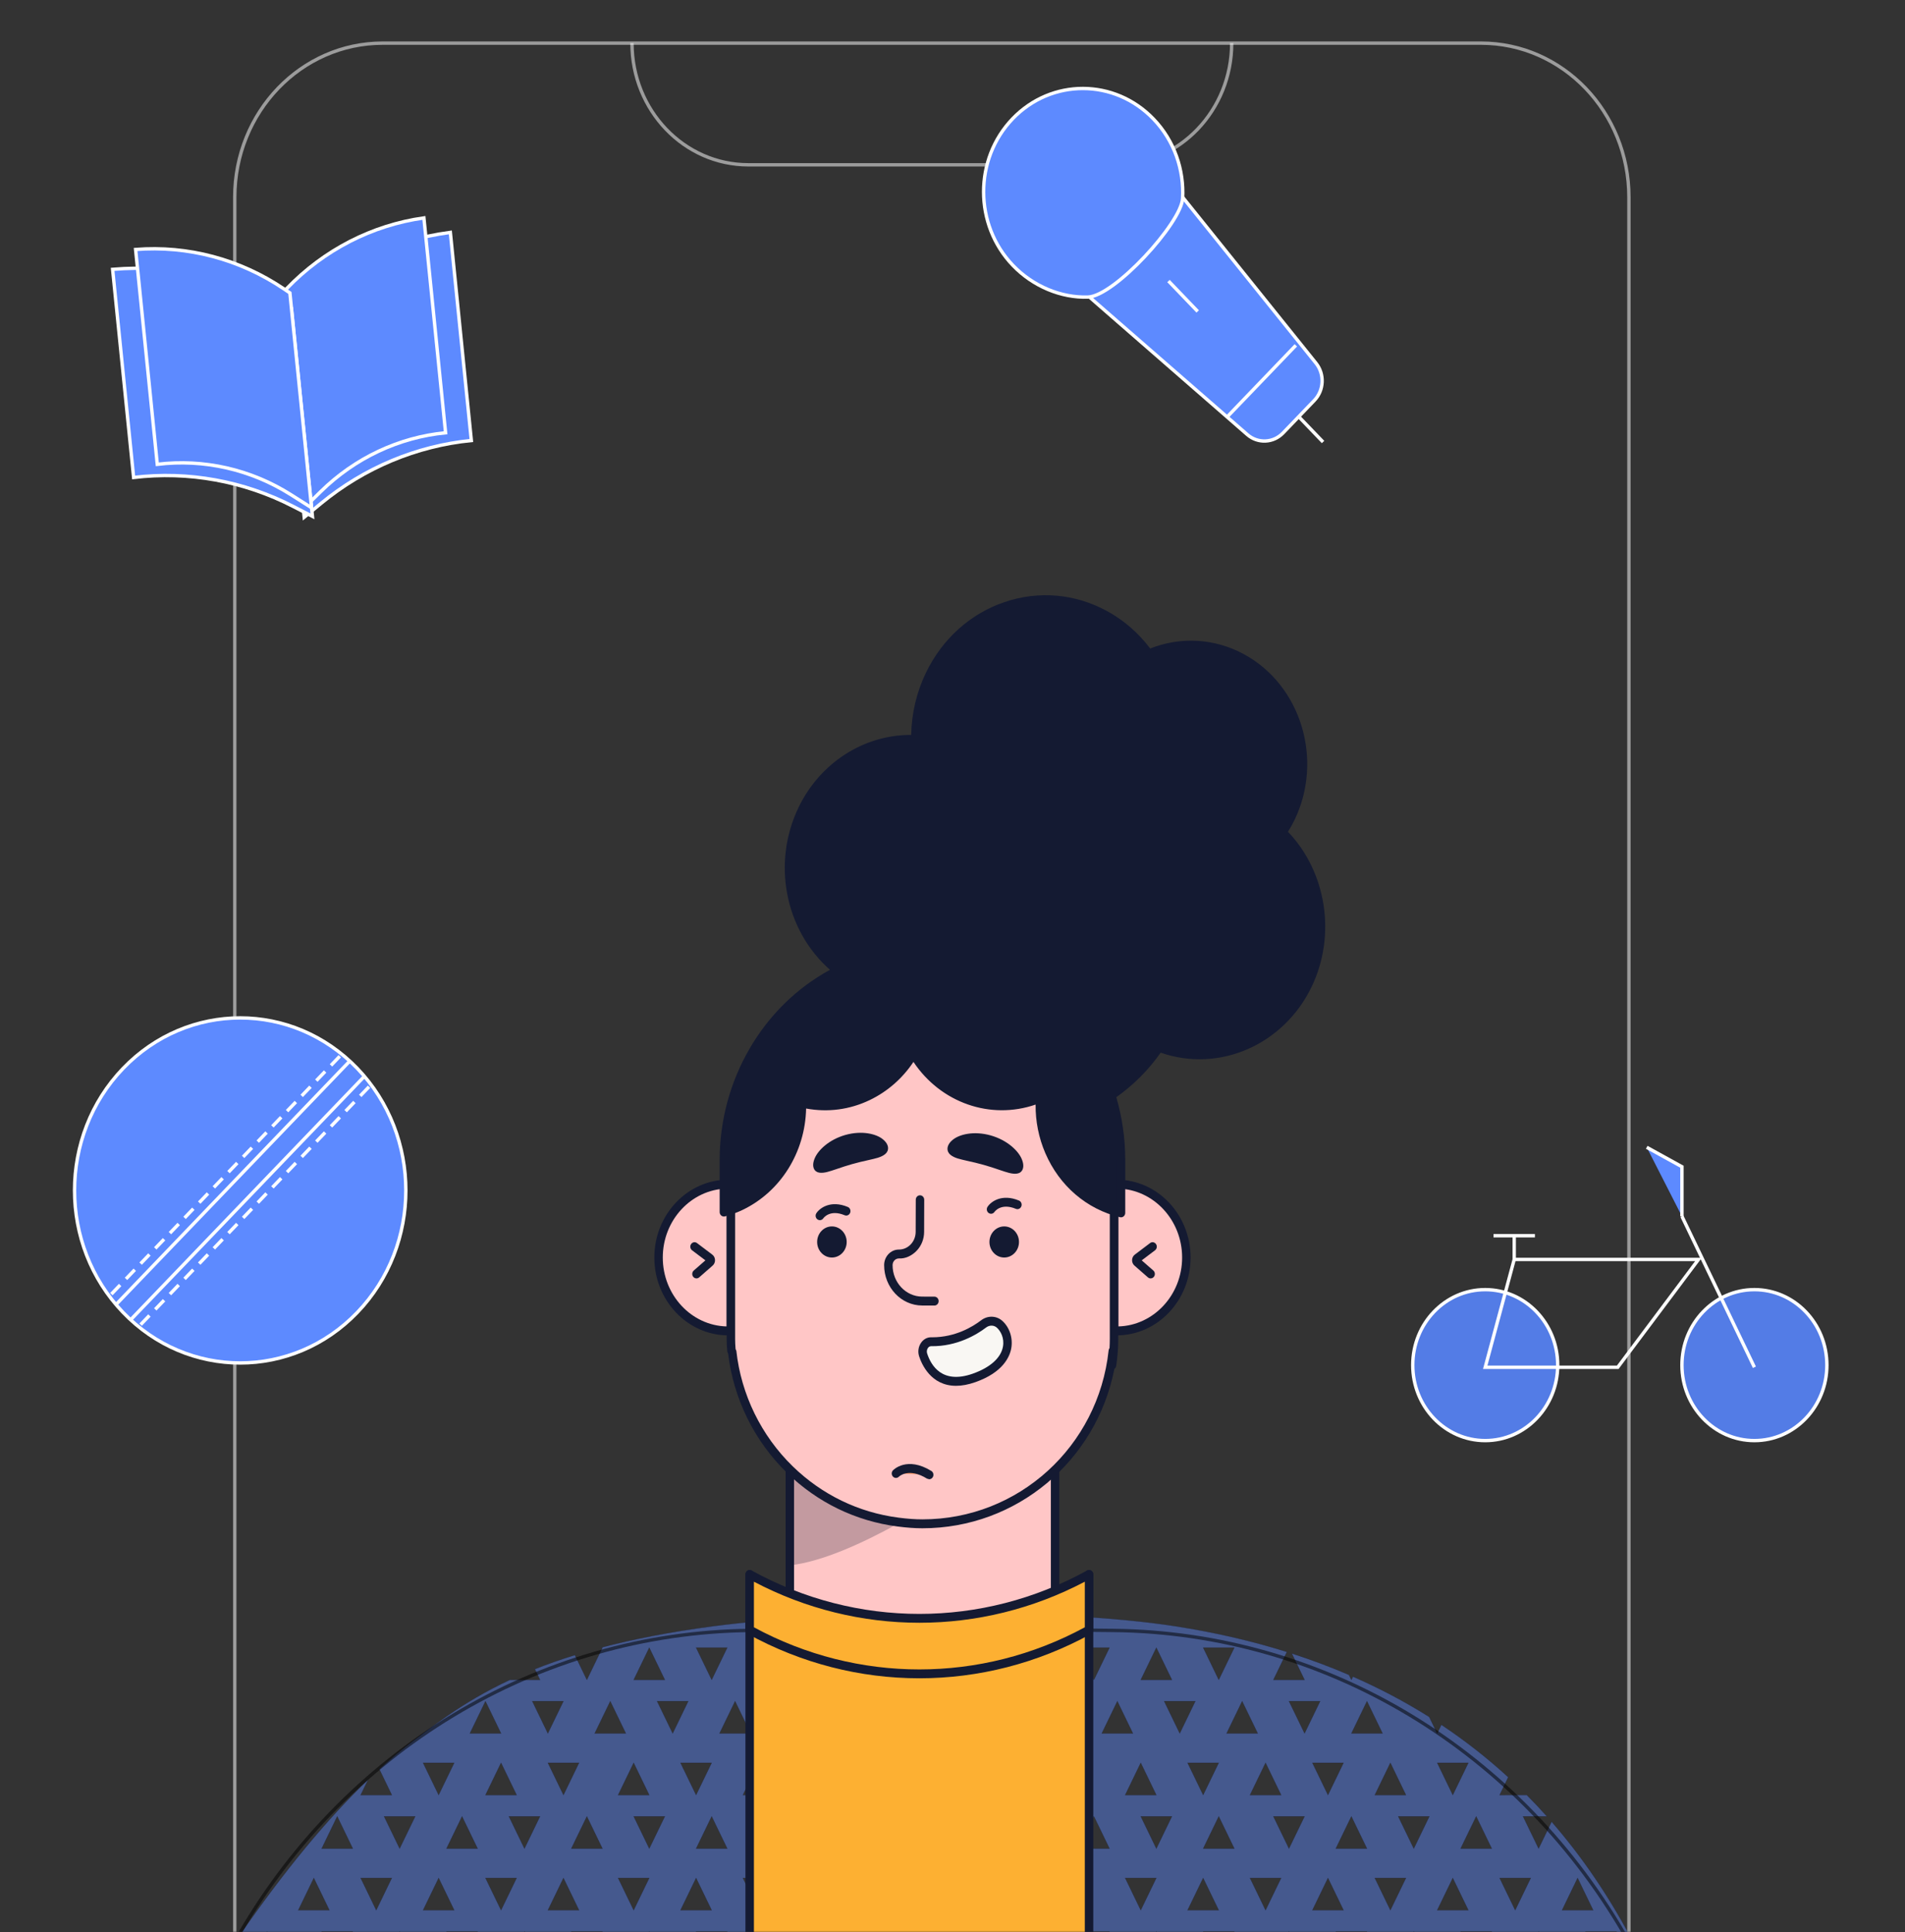 <svg width="565" height="573" viewBox="0 0 565 573" fill="none" xmlns="http://www.w3.org/2000/svg">
<rect x="0" y="0" width="565" height="573" fill="#333333" stroke="none"/>
<mask id="mask0_176_1030" style="mask-type:alpha" maskUnits="userSpaceOnUse" x="0" y="0" width="565" height="573">
<path d="M565 0H0V573H565V0Z" fill="white"/>
</mask>
<g mask="url(#mask0_176_1030)">
<path opacity="0.447" fill-rule="evenodd" clip-rule="evenodd" d="M211.452 482.239C246.684 477.596 312.036 476.545 348.633 482.239C360.251 484.046 371.266 486.585 381.679 489.854L377.664 498.145H386.919L383.133 490.317C388.976 492.199 394.626 494.315 400.085 496.663L400.801 498.145L401.271 497.177C409.217 500.662 416.753 504.645 423.879 509.125L426.252 514.026L427.492 511.463C434.518 516.14 441.129 521.32 447.325 527.004L444.762 532.298L452.83 532.297C454.863 534.345 456.847 536.452 458.783 538.617L451.703 538.62L456.33 548.18L460.188 540.209C468.989 550.308 476.763 561.655 483.508 574.25L483.507 591.042L477.154 591.045L481.781 600.605L483.507 597.033L483.508 619.044L394.744 616.623L394.055 616.08L398.487 606.927H389.233L393.422 615.582L380.911 605.727V616.623H142.285V605.727L130.999 614.615L134.725 606.927H125.47L129.689 615.648L128.452 616.623H70.813L70.811 616.485L79.195 616.486L74.568 606.927L70.811 614.684V594.023L72.254 591.045L70.811 591.042L70.813 574.25C84.212 554.901 97.002 539.386 109.184 527.704L106.96 532.298H116.215L112.495 524.609C115.942 521.473 119.34 518.649 122.688 516.137C125.485 514.039 128.45 511.775 131.793 509.433L132.862 508.691C137.899 505.226 143.801 501.615 151.237 498.143L160.175 498.145L158.632 494.956C162.25 493.519 166.188 492.123 170.496 490.791L174.058 498.145L178.685 488.585L178.222 488.584C187.6 486.112 198.542 483.94 211.452 482.239ZM472.526 606.927H463.271L467.899 616.486L472.526 606.927ZM449.389 606.927L444.762 616.486H454.016L449.389 606.927ZM435.507 606.927H426.252L430.879 616.486L435.507 606.927ZM412.37 606.927L407.742 616.486H416.997L412.37 606.927ZM375.35 606.927L370.723 616.486H379.978L375.35 606.927ZM361.468 606.927H352.213L356.841 616.486L361.468 606.927ZM338.331 606.927L333.704 616.486H342.958L338.331 606.927ZM322.135 606.927H312.88L317.508 616.486L322.135 606.927ZM298.998 606.927L294.37 616.486H303.625L298.998 606.927ZM285.116 606.927H275.861L280.488 616.486L285.116 606.927ZM261.979 606.927L257.351 616.486H266.606L261.979 606.927ZM248.096 606.927H238.841L243.469 616.486L248.096 606.927ZM224.959 606.927L220.332 616.486H229.587L224.959 606.927ZM211.077 606.927H201.822L206.45 616.486L211.077 606.927ZM187.94 606.927L183.312 616.486H192.567L187.94 606.927ZM171.744 606.927H162.489L167.116 616.486L171.744 606.927ZM148.607 606.927L143.979 616.486H153.234L148.607 606.927ZM111.587 606.927L106.96 616.486H116.215L111.587 606.927ZM97.705 606.927H88.45L93.078 616.486L97.705 606.927ZM298.998 591.045H289.743L294.37 600.605L298.998 591.045ZM463.271 591.045L458.644 600.605H467.899L463.271 591.045ZM449.389 591.045H440.134L444.762 600.605L449.389 591.045ZM426.252 591.045L421.624 600.605H430.879L426.252 591.045ZM410.056 591.045H400.801L405.428 600.605L410.056 591.045ZM386.919 591.045L382.291 600.605H391.546L386.919 591.045ZM373.037 591.045H363.782L368.409 600.605L373.037 591.045ZM349.9 591.045L345.272 600.605H354.527L349.9 591.045ZM336.017 591.045H326.762L331.39 600.605L336.017 591.045ZM312.88 591.045L308.253 600.605H317.508L312.88 591.045ZM273.547 591.045L268.92 600.605H278.175L273.547 591.045ZM259.665 591.045H250.41L255.037 600.605L259.665 591.045ZM236.528 591.045L231.9 600.605H241.155L236.528 591.045ZM222.645 591.045H213.391L218.018 600.605L222.645 591.045ZM199.508 591.045L194.881 600.605H204.136L199.508 591.045ZM185.626 591.045H176.371L180.999 600.605L185.626 591.045ZM162.489 591.045L157.862 600.605H167.116L162.489 591.045ZM148.607 591.045H139.352L143.979 600.605L148.607 591.045ZM123.156 591.045L118.529 600.605H127.783L123.156 591.045ZM109.274 591.045H100.019L104.646 600.605L109.274 591.045ZM86.137 591.045L81.509 600.605H90.764L86.137 591.045ZM479.467 572.773H470.212L474.84 582.333L479.467 572.773ZM456.33 572.773L451.703 582.333H460.958L456.33 572.773ZM442.448 572.773H433.193L437.82 582.333L442.448 572.773ZM419.311 572.773L414.683 582.333H423.938L419.311 572.773ZM405.428 572.773H396.174L400.801 582.333L405.428 572.773ZM382.291 572.773L377.664 582.333H386.919L382.291 572.773ZM366.095 572.773H356.841L361.468 582.333L366.095 572.773ZM342.958 572.773L338.331 582.333H347.586L342.958 572.773ZM329.076 572.773H319.821L324.449 582.333L329.076 572.773ZM305.939 572.773L301.312 582.333H310.566L305.939 572.773ZM292.057 572.773H282.802L287.429 582.333L292.057 572.773ZM268.92 572.773L264.292 582.333H273.547L268.92 572.773ZM255.037 572.773H245.783L250.41 582.333L255.037 572.773ZM231.9 572.773L227.273 582.333H236.528L231.9 572.773ZM215.704 572.773H206.45L211.077 582.333L215.704 572.773ZM192.567 572.773L187.94 582.333H197.195L192.567 572.773ZM178.685 572.773H169.43L174.058 582.333L178.685 572.773ZM155.548 572.773L150.921 582.333H160.175L155.548 572.773ZM141.666 572.773H132.411L137.038 582.333L141.666 572.773ZM118.529 572.773L113.901 582.333H123.156L118.529 572.773ZM104.646 572.773H95.391L100.019 582.333L104.646 572.773ZM79.195 572.773L74.568 582.333H83.823L79.195 572.773ZM467.899 556.891L463.271 566.451H472.526L467.899 556.891ZM454.016 556.891H444.762L449.389 566.451L454.016 556.891ZM430.879 556.891L426.252 566.451H435.507L430.879 556.891ZM416.997 556.891H407.742L412.37 566.451L416.997 556.891ZM393.86 556.891L389.233 566.451H398.487L393.86 556.891ZM379.978 556.891H370.723L375.35 566.451L379.978 556.891ZM356.841 556.891L352.213 566.451H361.468L356.841 556.891ZM342.958 556.891H333.704L338.331 566.451L342.958 556.891ZM317.508 556.891L312.88 566.451H322.135L317.508 556.891ZM93.078 556.891L88.45 566.451H97.705L93.078 556.891ZM303.625 556.891H294.37L298.998 566.451L303.625 556.891ZM280.488 556.891L275.861 566.451H285.116L280.488 556.891ZM266.606 556.891H257.351L261.979 566.451L266.606 556.891ZM243.469 556.891L238.841 566.451H248.096L243.469 556.891ZM229.587 556.891H220.332L224.959 566.451L229.587 556.891ZM206.45 556.891L201.822 566.451H211.077L206.45 556.891ZM192.567 556.891H183.312L187.94 566.451L192.567 556.891ZM167.116 556.891L162.489 566.451H171.744L167.116 556.891ZM153.234 556.891H143.979L148.607 566.451L153.234 556.891ZM130.097 556.891L125.47 566.451H134.725L130.097 556.891ZM116.215 556.891H106.96L111.587 566.451L116.215 556.891ZM437.82 538.62L433.193 548.18H442.448L437.82 538.62ZM423.938 538.62H414.683L419.311 548.18L423.938 538.62ZM400.801 538.62L396.174 548.18H405.428L400.801 538.62ZM386.919 538.62H377.664L382.291 548.18L386.919 538.62ZM361.468 538.62L356.841 548.18H366.095L361.468 538.62ZM347.586 538.62H338.331L342.958 548.18L347.586 538.62ZM324.449 538.62L319.821 548.18H329.076L324.449 538.62ZM310.566 538.62H301.312L305.939 548.18L310.566 538.62ZM287.429 538.62L282.802 548.18H292.057L287.429 538.62ZM273.547 538.62H264.292L268.92 548.18L273.547 538.62ZM250.41 538.62L245.783 548.18H255.037L250.41 538.62ZM236.528 538.62H227.273L231.9 548.18L236.528 538.62ZM211.077 538.62L206.45 548.18H215.704L211.077 538.62ZM197.195 538.62H187.94L192.567 548.18L197.195 538.62ZM174.058 538.62L169.43 548.18H178.685L174.058 538.62ZM160.175 538.62H150.921L155.548 548.18L160.175 538.62ZM137.038 538.62L132.411 548.18H141.666L137.038 538.62ZM123.156 538.62H113.901L118.529 548.18L123.156 538.62ZM100.019 538.62L95.391 548.18H104.646L100.019 538.62ZM435.507 522.738H426.252L430.879 532.298L435.507 522.738ZM412.37 522.738L407.742 532.298H416.997L412.37 522.738ZM398.487 522.738H389.233L393.86 532.298L398.487 522.738ZM375.35 522.738L370.723 532.298H379.978L375.35 522.738ZM361.468 522.738H352.213L356.841 532.298L361.468 522.738ZM338.331 522.738L333.704 532.298H342.958L338.331 522.738ZM322.135 522.738H312.88L317.508 532.298L322.135 522.738ZM298.998 522.738L294.37 532.298H303.625L298.998 522.738ZM285.116 522.738H275.861L280.488 532.298L285.116 522.738ZM261.979 522.738L257.351 532.298H266.606L261.979 522.738ZM248.096 522.738H238.841L243.469 532.298L248.096 522.738ZM224.959 522.738L220.332 532.298H229.587L224.959 522.738ZM211.077 522.738H201.822L206.45 532.298L211.077 522.738ZM187.94 522.738L183.312 532.298H192.567L187.94 522.738ZM171.744 522.738H162.489L167.116 532.298L171.744 522.738ZM148.607 522.738L143.979 532.298H153.234L148.607 522.738ZM134.725 522.738H125.47L130.097 532.298L134.725 522.738ZM405.428 504.466L400.801 514.026H410.056L405.428 504.466ZM391.546 504.466H382.291L386.919 514.026L391.546 504.466ZM368.409 504.466L363.782 514.026H373.037L368.409 504.466ZM354.527 504.466H345.272L349.9 514.026L354.527 504.466ZM331.39 504.466L326.762 514.026H336.017L331.39 504.466ZM317.508 504.466H308.253L312.88 514.026L317.508 504.466ZM294.37 504.466L289.743 514.026H298.998L294.37 504.466ZM278.175 504.466H268.92L273.547 514.026L278.175 504.466ZM255.037 504.466L250.41 514.026H259.665L255.037 504.466ZM241.155 504.466H231.9L236.528 514.026L241.155 504.466ZM218.018 504.466L213.391 514.026H222.645L218.018 504.466ZM204.136 504.466H194.881L199.508 514.026L204.136 504.466ZM180.999 504.466L176.371 514.026H185.626L180.999 504.466ZM167.116 504.466H157.862L162.489 514.026L167.116 504.466ZM143.979 504.466L139.352 514.026H148.607L143.979 504.466ZM366.095 488.585H356.841L361.468 498.145L366.095 488.585ZM342.958 488.585L338.331 498.145H347.586L342.958 488.585ZM329.076 488.585H319.821L324.449 498.145L329.076 488.585ZM305.939 488.585L301.312 498.145H310.566L305.939 488.585ZM292.057 488.585H282.802L287.429 498.145L292.057 488.585ZM268.92 488.585L264.292 498.145H273.547L268.92 488.585ZM255.037 488.585H245.783L250.41 498.145L255.037 488.585ZM231.9 488.585L227.273 498.145H236.528L231.9 488.585ZM215.704 488.585H206.45L211.077 498.145L215.704 488.585ZM192.567 488.585L187.94 498.145H197.195L192.567 488.585Z" fill="#5D8AFF" stroke="#141A32" stroke-width="0.1"/>
<path d="M483.116 575.899C451.267 519.205 393.15 484.11 330.077 483.485L310.284 483.29" stroke="black" stroke-opacity="0.515"/>
<path d="M69.627 575.899C101.476 519.205 159.593 484.11 222.666 483.485L242.459 483.29" stroke="black" stroke-opacity="0.515"/>
<path d="M69.627 691.127V58.494C69.627 33.252 89.277 12.79 113.517 12.79H439.226C463.465 12.79 483.116 33.252 483.116 58.494V691.127" stroke="url(#paint0_linear_176_1030)" stroke-opacity="0.515"/>
<path d="M365.306 12.79C365.306 32.717 349.854 48.872 330.794 48.872H221.948C202.888 48.872 187.437 32.717 187.437 12.79" stroke="url(#paint1_linear_176_1030)" stroke-opacity="0.515"/>
<path d="M234.253 505.17H312.923V416.438H234.253V505.17Z" fill="#FFC6C6"/>
<path d="M235.508 503.853H311.671V417.758H235.508V503.853ZM312.924 506.491H234.254C233.562 506.491 233 505.902 233 505.171V416.438C233 415.706 233.562 415.117 234.254 415.117H312.924C313.617 415.117 314.178 415.706 314.178 416.438V505.171C314.178 505.902 313.617 506.491 312.924 506.491Z" fill="#141A32"/>
<path opacity="0.255" d="M234.293 464.182C243.845 463.105 255.927 457.569 266.323 451.819C253.958 450.152 242.849 444.321 234.293 435.676V464.182Z" fill="#141A32"/>
<path d="M215.98 351.143C204.568 351.143 195.319 360.886 195.319 372.903C195.319 384.923 204.568 394.664 215.98 394.664H216.772V351.143H215.98Z" fill="#FFC6C6"/>
<path d="M215.519 352.468C205.031 352.729 196.573 361.794 196.573 372.903C196.573 384.009 205.031 393.076 215.519 393.337V352.468ZM216.772 395.984H215.98C203.898 395.984 194.065 385.63 194.065 372.903C194.065 360.177 203.898 349.821 215.98 349.821H216.772C217.467 349.821 218.026 350.413 218.026 351.142V394.663C218.026 395.392 217.467 395.984 216.772 395.984Z" fill="#141A32"/>
<path d="M331.197 351.143H330.404V394.664H331.197C342.609 394.664 351.857 384.923 351.857 372.903C351.857 360.886 342.609 351.143 331.197 351.143Z" fill="#FFC6C6"/>
<path d="M331.659 352.468V393.337C342.146 393.076 350.604 384.009 350.604 372.903C350.604 361.794 342.146 352.729 331.659 352.468ZM331.198 395.984H330.405C329.711 395.984 329.151 395.392 329.151 394.663V351.142C329.151 350.413 329.711 349.821 330.405 349.821H331.198C343.282 349.821 353.112 360.177 353.112 372.903C353.112 385.63 343.282 395.984 331.198 395.984Z" fill="#141A32"/>
<path d="M330.212 334.907L330.034 334.928C328.522 321.183 322.23 308.915 312.884 299.829C304.328 291.512 293.219 285.902 280.856 284.299C278.471 283.99 276.056 283.779 273.589 283.779C244.304 283.779 220.213 306.232 217.126 335.071L216.94 335.261C217.026 333.763 217.169 332.281 217.364 330.816C216.993 333.304 216.772 335.9 216.772 338.594V341.346V345.194V348.585V387.062V390.453V394.302V397.054C216.772 398.279 216.85 399.51 216.966 400.741L217.144 400.72C218.656 414.464 224.947 426.733 234.294 435.816C242.85 444.135 253.959 449.742 266.321 451.346C268.706 451.655 271.121 451.869 273.589 451.869C302.873 451.869 326.964 429.416 330.051 400.577L330.237 400.387C330.154 401.884 330.009 403.366 329.813 404.829C330.184 402.344 330.405 399.748 330.405 397.054V394.302V390.453V387.062V348.585V345.194V341.346V338.594C330.405 337.368 330.327 336.138 330.212 334.907Z" fill="#FFC6C6"/>
<path d="M218.164 400.038L218.39 400.569C219.819 413.561 225.77 425.734 235.141 434.846C243.783 443.245 254.616 448.496 266.477 450.036C269.163 450.385 271.422 450.548 273.591 450.548C302.011 450.548 325.746 429.002 328.805 400.429C328.833 400.178 328.928 399.943 329.076 399.748C329.126 398.842 329.151 397.941 329.151 397.054V338.594C329.151 337.693 329.106 336.735 329.021 335.67L328.787 335.079C327.358 322.087 321.407 309.914 312.036 300.802C303.395 292.403 292.562 287.152 280.7 285.612C278.002 285.261 275.74 285.097 273.589 285.097C245.169 285.097 221.432 306.644 218.372 335.219C218.345 335.47 218.249 335.705 218.104 335.9C218.051 336.806 218.026 337.707 218.026 338.594V397.054C218.026 397.97 218.071 398.953 218.164 400.038ZM273.591 453.189C271.317 453.189 268.959 453.02 266.168 452.659C253.786 451.05 242.468 445.562 233.443 436.788C223.764 427.38 217.572 414.847 215.962 401.441L215.719 400.87C215.586 399.465 215.519 398.216 215.519 397.054V338.594C215.519 336 215.722 333.314 216.125 330.615C216.181 330.235 216.386 329.918 216.667 329.72C222.021 302.436 245.641 282.456 273.589 282.456C275.846 282.456 278.203 282.628 281.011 282.989C293.392 284.598 304.709 290.086 313.734 298.86C323.414 308.268 329.605 320.801 331.215 334.207L331.458 334.778C331.591 336.183 331.659 337.432 331.659 338.594V397.054C331.659 399.648 331.456 402.334 331.054 405.033C330.997 405.413 330.791 405.73 330.51 405.928C325.156 433.209 301.537 453.189 273.591 453.189Z" fill="#141A32"/>
<path d="M380.36 246.813C381.243 245.485 382.078 244.104 382.795 242.617C391.18 225.296 384.721 204.053 368.371 195.17C359.418 190.308 349.365 190.187 340.716 193.892C337.341 189.217 332.99 185.219 327.719 182.353C308.741 172.044 285.47 179.986 275.74 200.091C272.763 206.242 271.414 212.821 271.499 219.284C257.915 218.703 244.602 226.299 237.992 239.957C229.86 256.76 234.677 276.931 248.499 287.857C228.526 297.78 214.698 319.174 214.698 343.974V359.428C216.383 358.963 218.059 358.379 219.701 357.592C231.352 352.019 238.132 339.777 237.829 327.102C244.181 328.616 251.027 328.074 257.414 325.019C263.214 322.243 267.803 317.813 270.918 312.505C278.701 325.766 294.5 331.434 308.478 325.637C308.121 330.879 308.967 336.288 311.176 341.412C315.329 351.042 323.388 357.481 332.478 359.666V343.974C332.478 337.287 331.46 330.853 329.602 324.818C335.014 321.107 339.871 316.379 343.763 310.585C360.522 316.926 379.522 309.319 387.86 292.088C395.376 276.564 391.843 258.149 380.36 246.813Z" fill="#141A32"/>
<path d="M308.48 324.316C308.741 324.316 309.004 324.403 309.222 324.572C309.568 324.841 309.759 325.277 309.731 325.731C309.378 330.89 310.27 336.124 312.317 340.863C315.95 349.293 322.789 355.453 331.225 357.964V343.974C331.225 337.59 330.277 331.286 328.408 325.227C328.235 324.659 328.444 324.036 328.917 323.711C334.444 319.921 339.096 315.246 342.74 309.821C343.066 309.338 343.658 309.145 344.187 309.34C360.537 315.534 378.825 307.848 386.744 291.489C393.793 276.922 390.819 258.947 379.502 247.777C379.046 247.328 378.973 246.596 379.332 246.058C380.312 244.581 381.057 243.3 381.679 242.017C389.738 225.369 383.509 204.882 367.794 196.346C359.536 191.858 349.841 191.409 341.19 195.115C340.663 195.334 340.062 195.165 339.718 194.692C336.303 189.962 332.072 186.203 327.142 183.525C318.285 178.713 308.187 177.834 298.708 181.053C289.181 184.283 281.422 191.259 276.856 200.69C274.05 206.493 272.668 212.742 272.753 219.266C272.756 219.627 272.62 219.976 272.372 220.23C272.126 220.483 271.793 220.636 271.447 220.602C258.026 220.029 245.254 227.86 239.11 240.556C231.357 256.578 235.622 276.024 249.251 286.798C249.605 287.075 249.793 287.527 249.748 287.989C249.703 288.449 249.434 288.85 249.036 289.048C228.939 299.034 215.952 320.594 215.952 343.974V357.676C217.106 357.296 218.174 356.874 219.179 356.39C230.048 351.19 236.876 339.706 236.575 327.134C236.565 326.727 236.733 326.336 237.031 326.08C237.335 325.819 237.736 325.718 238.105 325.813C244.482 327.332 250.984 326.643 256.895 323.814C262.279 321.239 266.757 317.09 269.849 311.81C270.308 311.031 271.522 311.025 271.986 311.81C279.516 324.646 294.673 329.941 308.019 324.408L308.48 324.316ZM332.478 360.986L332.2 360.952C322.29 358.572 314.213 351.647 310.035 341.959C308.079 337.429 307.096 332.485 307.148 327.546C293.735 332.173 279.027 327.036 270.918 314.897C267.635 319.818 263.176 323.708 257.933 326.22C251.987 329.065 245.502 329.907 239.085 328.716C238.802 341.697 231.527 353.385 220.218 358.796C218.635 359.552 216.935 360.175 215.017 360.703C214.635 360.812 214.242 360.719 213.931 360.471C213.625 360.223 213.444 359.837 213.444 359.428V343.974C213.444 320.283 226.226 298.382 246.169 287.593C232.819 275.826 228.872 255.891 236.876 239.357C243.235 226.215 256.142 217.932 270.055 217.932L270.248 217.934C270.363 211.532 271.865 205.186 274.624 199.491C279.491 189.428 287.774 181.988 297.938 178.539C308.064 175.103 318.837 176.043 328.293 181.18C333.278 183.887 337.592 187.627 341.13 192.302C350.233 188.707 360.316 189.309 368.945 193.997C385.882 203.197 392.597 225.277 383.913 243.216C383.374 244.33 382.755 245.437 381.992 246.639C393.475 258.651 396.369 277.416 388.976 292.69C380.631 309.937 361.522 318.178 344.234 312.151C340.676 317.248 336.257 321.69 331.079 325.37C332.839 331.397 333.732 337.651 333.732 343.974V359.665C333.732 360.067 333.559 360.447 333.258 360.695C333.038 360.885 332.759 360.986 332.478 360.986Z" fill="#141A32"/>
<path d="M293.459 368.291C293.459 370.837 295.42 372.903 297.837 372.903C300.257 372.903 302.218 370.837 302.218 368.291C302.218 365.743 300.257 363.677 297.837 363.677C295.42 363.677 293.459 365.743 293.459 368.291Z" fill="#141A32"/>
<path d="M242.355 368.291C242.355 370.837 244.316 372.903 246.734 372.903C249.154 372.903 251.115 370.837 251.115 368.291C251.115 365.743 249.154 363.677 246.734 363.677C244.316 363.677 242.355 365.743 242.355 368.291Z" fill="#141A32"/>
<path d="M341.263 379.094C340.979 379.094 340.696 378.993 340.463 378.79L336.466 375.296C335.994 374.881 335.741 374.279 335.761 373.637C335.781 372.995 336.079 372.412 336.576 372.034L341.107 368.611C341.664 368.183 342.449 368.318 342.858 368.917C343.261 369.506 343.131 370.333 342.567 370.758L338.617 373.745L342.063 376.756C342.597 377.224 342.669 378.058 342.228 378.616C341.98 378.933 341.621 379.094 341.263 379.094Z" fill="#141A32"/>
<path d="M209.788 374.181H209.813H209.788ZM206.566 379.094C206.205 379.094 205.849 378.933 205.601 378.616C205.157 378.058 205.232 377.224 205.766 376.756L209.212 373.743L205.259 370.758C204.698 370.333 204.567 369.506 204.971 368.917C205.375 368.318 206.162 368.183 206.721 368.611L211.25 372.034C211.749 372.412 212.048 372.998 212.065 373.64C212.088 374.282 211.832 374.884 211.358 375.296L207.366 378.79C207.135 378.993 206.849 379.094 206.566 379.094Z" fill="#141A32"/>
<path d="M281.881 342.439C283.097 343.451 284.925 343.773 286.673 344.188C288.441 344.568 290.209 344.996 291.733 345.427C293.26 345.854 294.998 346.412 296.711 347.011C298.424 347.569 300.169 348.25 301.684 348.007C303.141 347.79 304.096 346.269 303.068 343.779C302.117 341.37 298.86 338.121 293.81 336.69C288.762 335.282 284.463 336.404 282.555 338.01C280.547 339.648 280.702 341.483 281.881 342.439Z" fill="#141A32"/>
<path d="M262.535 342.231C261.331 343.232 259.528 343.549 257.8 343.958C256.053 344.333 254.307 344.756 252.803 345.181C251.293 345.606 249.578 346.156 247.885 346.747C246.192 347.297 244.47 347.97 242.973 347.73C241.533 347.518 240.588 346.016 241.606 343.554C242.544 341.174 245.764 337.965 250.749 336.55C255.737 335.163 259.982 336.27 261.868 337.857C263.851 339.473 263.698 341.285 262.535 342.231Z" fill="#141A32"/>
<path d="M296.451 392.68C295.107 391.486 293.146 391.505 291.722 392.593C289.129 394.574 283.584 397.973 276.182 397.875C274.364 397.854 273.197 399.943 273.782 401.755C275.068 405.741 278.978 412.119 288.936 408.588C301.073 404.285 299.954 395.791 296.451 392.68Z" fill="#F9F7F3"/>
<path d="M276.151 399.196C275.678 399.196 275.372 399.492 275.201 399.74C274.888 400.192 274.8 400.804 274.97 401.33C276.139 404.956 279.454 410.548 288.537 407.336C293.69 405.511 296.86 402.669 297.462 399.339C297.926 396.771 296.772 394.69 295.641 393.686C294.761 392.913 293.449 392.905 292.459 393.66C289.69 395.773 283.832 399.307 276.167 399.196H276.151ZM283.547 410.944C276.101 410.944 273.348 404.515 272.596 402.178C272.162 400.836 272.375 399.341 273.172 398.19C273.895 397.136 274.993 396.526 276.197 396.555L276.495 396.557C283.358 396.557 288.509 393.414 290.984 391.523C292.918 390.044 295.498 390.108 297.259 391.669V391.671C299.425 393.594 300.471 396.798 299.924 399.832C299.473 402.328 297.499 406.948 289.337 409.84C287.148 410.616 285.227 410.944 283.547 410.944Z" fill="#141A32"/>
<path d="M243.155 361.829C242.905 361.829 242.656 361.749 242.441 361.591C241.879 361.174 241.731 360.371 242.12 359.771C243.133 358.21 246.388 355.801 251.441 357.906C252.085 358.173 252.401 358.942 252.148 359.621C251.895 360.297 251.165 360.635 250.52 360.363C246.119 358.54 244.259 361.16 244.181 361.277C243.935 361.633 243.547 361.829 243.155 361.829Z" fill="#141A32"/>
<path d="M293.926 359.929C293.675 359.929 293.427 359.85 293.211 359.691C292.649 359.277 292.504 358.471 292.89 357.872C293.901 356.313 297.156 353.907 302.214 356.007C302.856 356.274 303.172 357.042 302.918 357.721C302.663 358.4 301.933 358.741 301.291 358.463C296.892 356.644 295.029 359.261 294.951 359.377C294.706 359.736 294.317 359.929 293.926 359.929Z" fill="#141A32"/>
<path d="M277.134 387.144H277.132L273.488 387.134C267.257 387.112 262.204 381.73 262.224 375.135C262.234 372.596 264.19 370.539 266.587 370.539H266.612C267.931 370.539 269.173 369.998 270.108 369.01C271.051 368.019 271.57 366.699 271.575 365.294L271.605 355.764C271.607 355.038 272.167 354.449 272.859 354.449H272.861C273.553 354.452 274.115 355.046 274.113 355.775L274.083 365.299C274.077 367.407 273.295 369.387 271.881 370.877C270.466 372.367 268.526 373.296 266.592 373.18H266.587C265.566 373.18 264.736 374.06 264.731 375.145C264.716 380.282 268.648 384.476 273.493 384.492L277.137 384.503C277.829 384.506 278.391 385.1 278.388 385.826C278.386 386.555 277.824 387.144 277.134 387.144Z" fill="#141A32"/>
<path d="M265.725 436.951C265.725 436.951 269.15 433.367 275.587 437.332L265.725 436.951Z" fill="#F89A6E"/>
<path d="M275.587 438.655L274.953 438.476C269.511 435.119 266.712 437.781 266.597 437.9C266.101 438.389 265.306 438.381 264.832 437.86C264.355 437.343 264.355 436.521 264.842 436.014C265.01 435.837 269.022 431.764 276.222 436.194C276.821 436.563 277.021 437.372 276.67 438.003C276.437 438.42 276.016 438.655 275.587 438.655Z" fill="#141A32"/>
<path d="M222.347 466.877L222.347 891.441C253.834 855.894 291.511 855.894 322.999 891.441V799.167L322.999 559.151V466.877C291.509 502.425 253.834 502.425 222.347 466.877Z" fill="#FDB032"/>
<path d="M272.673 863.467C289.685 863.467 306.594 871.99 321.739 888.151L321.739 470.167C306.594 486.33 289.685 494.849 272.673 494.849C255.66 494.849 238.752 486.33 223.606 470.167L223.606 888.151C238.752 871.99 255.66 863.467 272.673 863.467ZM322.999 892.754C322.654 892.754 322.316 892.604 322.072 892.329C306.866 875.165 289.786 866.093 272.673 866.093C255.56 866.093 238.479 875.165 223.274 892.329C222.918 892.728 222.367 892.861 221.891 892.665C221.404 892.465 221.087 891.982 221.087 891.441L221.087 466.877C221.087 466.336 221.404 465.85 221.891 465.653C222.367 465.454 222.918 465.59 223.274 465.987C238.479 483.15 255.56 492.223 272.673 492.223C289.786 492.223 306.866 483.15 322.072 465.987C322.427 465.59 322.979 465.454 323.455 465.653C323.941 465.85 324.256 466.336 324.256 466.877L324.256 891.441C324.256 891.982 323.941 892.465 323.455 892.665L322.999 892.754Z" fill="#141A32"/>
<path d="M322.999 466.878C291.511 484.219 253.834 484.219 222.347 466.878V483.348C253.834 500.689 291.511 500.689 322.999 483.348V466.878Z" fill="#FDB032"/>
<path d="M223.606 482.552C254.388 499.214 290.957 499.214 321.739 482.552L321.742 469.031C290.861 485.27 254.486 485.267 223.606 469.033V482.552ZM272.673 497.675C255.184 497.675 237.701 493.289 221.76 484.508C221.346 484.28 221.087 483.833 221.087 483.345V466.877C221.087 466.418 221.319 465.99 221.699 465.751C222.077 465.52 222.546 465.504 222.936 465.717C254.081 482.872 291.264 482.872 322.409 465.717C322.8 465.504 323.271 465.52 323.646 465.751C324.027 465.99 324.258 466.415 324.258 466.877L324.261 483.345C324.261 483.833 324.001 484.28 323.588 484.508C307.649 493.287 290.156 497.675 272.673 497.675Z" fill="#141A32"/>
<path d="M440.5 427.192C452.372 427.192 461.995 417.171 461.995 404.809C461.995 392.447 452.372 382.426 440.5 382.426C428.629 382.426 419.006 392.447 419.006 404.809C419.006 417.171 428.629 427.192 440.5 427.192Z" fill="#537CE6" stroke="white"/>
<path d="M520.337 427.192C532.208 427.192 541.832 417.171 541.832 404.809C541.832 392.447 532.208 382.426 520.337 382.426C508.466 382.426 498.843 392.447 498.843 404.809C498.843 417.171 508.466 427.192 520.337 427.192Z" fill="#537CE6" stroke="white"/>
<path fill-rule="evenodd" clip-rule="evenodd" d="M440.5 405.449L449.098 373.473H503.755L479.804 405.449H440.5Z" stroke="white"/>
<path d="M498.843 360.683L520.337 405.449" stroke="white"/>
<path d="M449.098 373.473V366.438" stroke="white"/>
<path d="M442.957 366.438H455.24" stroke="white"/>
<path fill-rule="evenodd" clip-rule="evenodd" d="M498.843 360.683V345.974L488.402 340.219" fill="#5D8AFF"/>
<path d="M498.843 360.683V345.974L488.402 340.219" stroke="white"/>
<path d="M36.499 389.185C55.685 409.165 86.793 409.165 105.98 389.185C125.166 369.206 125.166 336.813 105.98 316.833C86.793 296.854 55.685 296.854 36.499 316.833C17.312 336.813 17.312 369.206 36.499 389.185Z" fill="#5D8AFF" stroke="white"/>
<path d="M103.809 314.572L34.328 386.924" stroke="white"/>
<path d="M108.151 319.094L38.67 391.446" stroke="white"/>
<path d="M109.454 322.259L106.849 324.972" stroke="white"/>
<path d="M100.769 313.215L98.163 315.929" stroke="white"/>
<path d="M105.111 326.782L102.506 329.495" stroke="white"/>
<path d="M96.426 317.737L93.82 320.451" stroke="white"/>
<path d="M100.769 331.303L98.163 334.016" stroke="white"/>
<path d="M92.084 322.259L89.478 324.972" stroke="white"/>
<path d="M96.426 335.825L93.82 338.538" stroke="white"/>
<path d="M87.741 326.782L85.136 329.495" stroke="white"/>
<path d="M92.084 340.348L89.478 343.061" stroke="white"/>
<path d="M83.398 331.303L80.793 334.016" stroke="white"/>
<path d="M87.741 344.87L85.136 347.583" stroke="white"/>
<path d="M79.056 335.825L76.45 338.538" stroke="white"/>
<path d="M83.398 349.391L80.793 352.104" stroke="white"/>
<path d="M74.713 340.348L72.107 343.061" stroke="white"/>
<path d="M79.056 353.913L76.45 356.626" stroke="white"/>
<path d="M70.371 344.87L67.766 347.583" stroke="white"/>
<path d="M74.713 358.436L72.107 361.149" stroke="white"/>
<path d="M66.028 349.391L63.423 352.104" stroke="white"/>
<path d="M70.371 362.958L67.766 365.671" stroke="white"/>
<path d="M61.685 353.913L59.08 356.626" stroke="white"/>
<path d="M66.028 367.479L63.423 370.192" stroke="white"/>
<path d="M57.344 358.436L54.738 361.149" stroke="white"/>
<path d="M61.685 372.001L59.08 374.714" stroke="white"/>
<path d="M53 362.958L50.395 365.671" stroke="white"/>
<path d="M57.344 376.523L54.738 379.237" stroke="white"/>
<path d="M48.658 367.479L46.053 370.192" stroke="white"/>
<path d="M53 381.045L50.395 383.759" stroke="white"/>
<path d="M44.315 372.001L41.71 374.714" stroke="white"/>
<path d="M48.658 385.568L46.053 388.281" stroke="white"/>
<path d="M39.973 376.523L37.367 379.237" stroke="white"/>
<path d="M44.315 390.089L41.71 392.803" stroke="white"/>
<path d="M35.631 381.045L33.025 383.759" stroke="white"/>
<path fill-rule="evenodd" clip-rule="evenodd" d="M337.942 42.525L307.371 74.36L369.942 128.879C373.065 131.6 377.666 131.387 380.545 128.389L389.827 118.723C392.706 115.725 392.91 110.934 390.297 107.682L337.942 42.525Z" fill="#5D8AFF" stroke="white"/>
<path fill-rule="evenodd" clip-rule="evenodd" d="M322.656 88.096C314.773 88.353 306.447 84.975 300.417 78.696C288.862 66.663 288.826 47.19 300.338 35.203C311.85 23.215 330.55 23.252 342.106 35.285C348.323 41.759 351.205 50.386 350.749 58.842C350.357 66.104 330.54 87.838 322.656 88.096Z" fill="#5D8AFF" stroke="white"/>
<path d="M384.331 102.408L364.182 123.39" stroke="white"/>
<path d="M346.562 83.336L355.22 92.352" stroke="white"/>
<path d="M385.186 123.556L392.4 131.069" stroke="white"/>
<path fill-rule="evenodd" clip-rule="evenodd" d="M83.992 91.664L84.472 91.248C98.465 79.093 115.495 71.343 133.566 68.904L139.796 130.625C123.519 132.242 108.037 138.719 95.21 149.278L90.222 153.384L83.992 91.664Z" fill="#5D8AFF" stroke="white"/>
<path fill-rule="evenodd" clip-rule="evenodd" d="M83.534 87.129L85.08 85.525C96.069 74.117 110.345 66.774 125.723 64.619L132.154 128.33C118.301 129.678 105.278 135.809 95.154 145.747L89.965 150.84L83.534 87.129Z" fill="#5D8AFF" stroke="white"/>
<path fill-rule="evenodd" clip-rule="evenodd" d="M86.436 91.397L85.883 91.093C69.769 82.234 51.564 78.34 33.401 79.868L39.63 141.588C55.874 139.646 72.311 142.63 86.966 150.181L92.665 153.117L86.436 91.397Z" fill="#5D8AFF" stroke="white"/>
<path fill-rule="evenodd" clip-rule="evenodd" d="M85.978 86.862L84.145 85.627C71.119 76.848 55.688 72.756 40.216 73.978L46.647 137.689C60.466 136.008 74.429 139.185 86.316 146.714L92.408 150.573L85.978 86.862Z" fill="#5D8AFF" stroke="white"/>
</g>
<defs>
<linearGradient id="paint0_linear_176_1030" x1="276.371" y1="12.79" x2="276.209" y2="574.516" gradientUnits="userSpaceOnUse">
<stop stop-color="white"/>
<stop offset="1" stop-color="white"/>
</linearGradient>
<linearGradient id="paint1_linear_176_1030" x1="276.371" y1="12.79" x2="276.37" y2="42.669" gradientUnits="userSpaceOnUse">
<stop stop-color="white"/>
<stop offset="1" stop-color="white"/>
</linearGradient>
</defs>
</svg>

